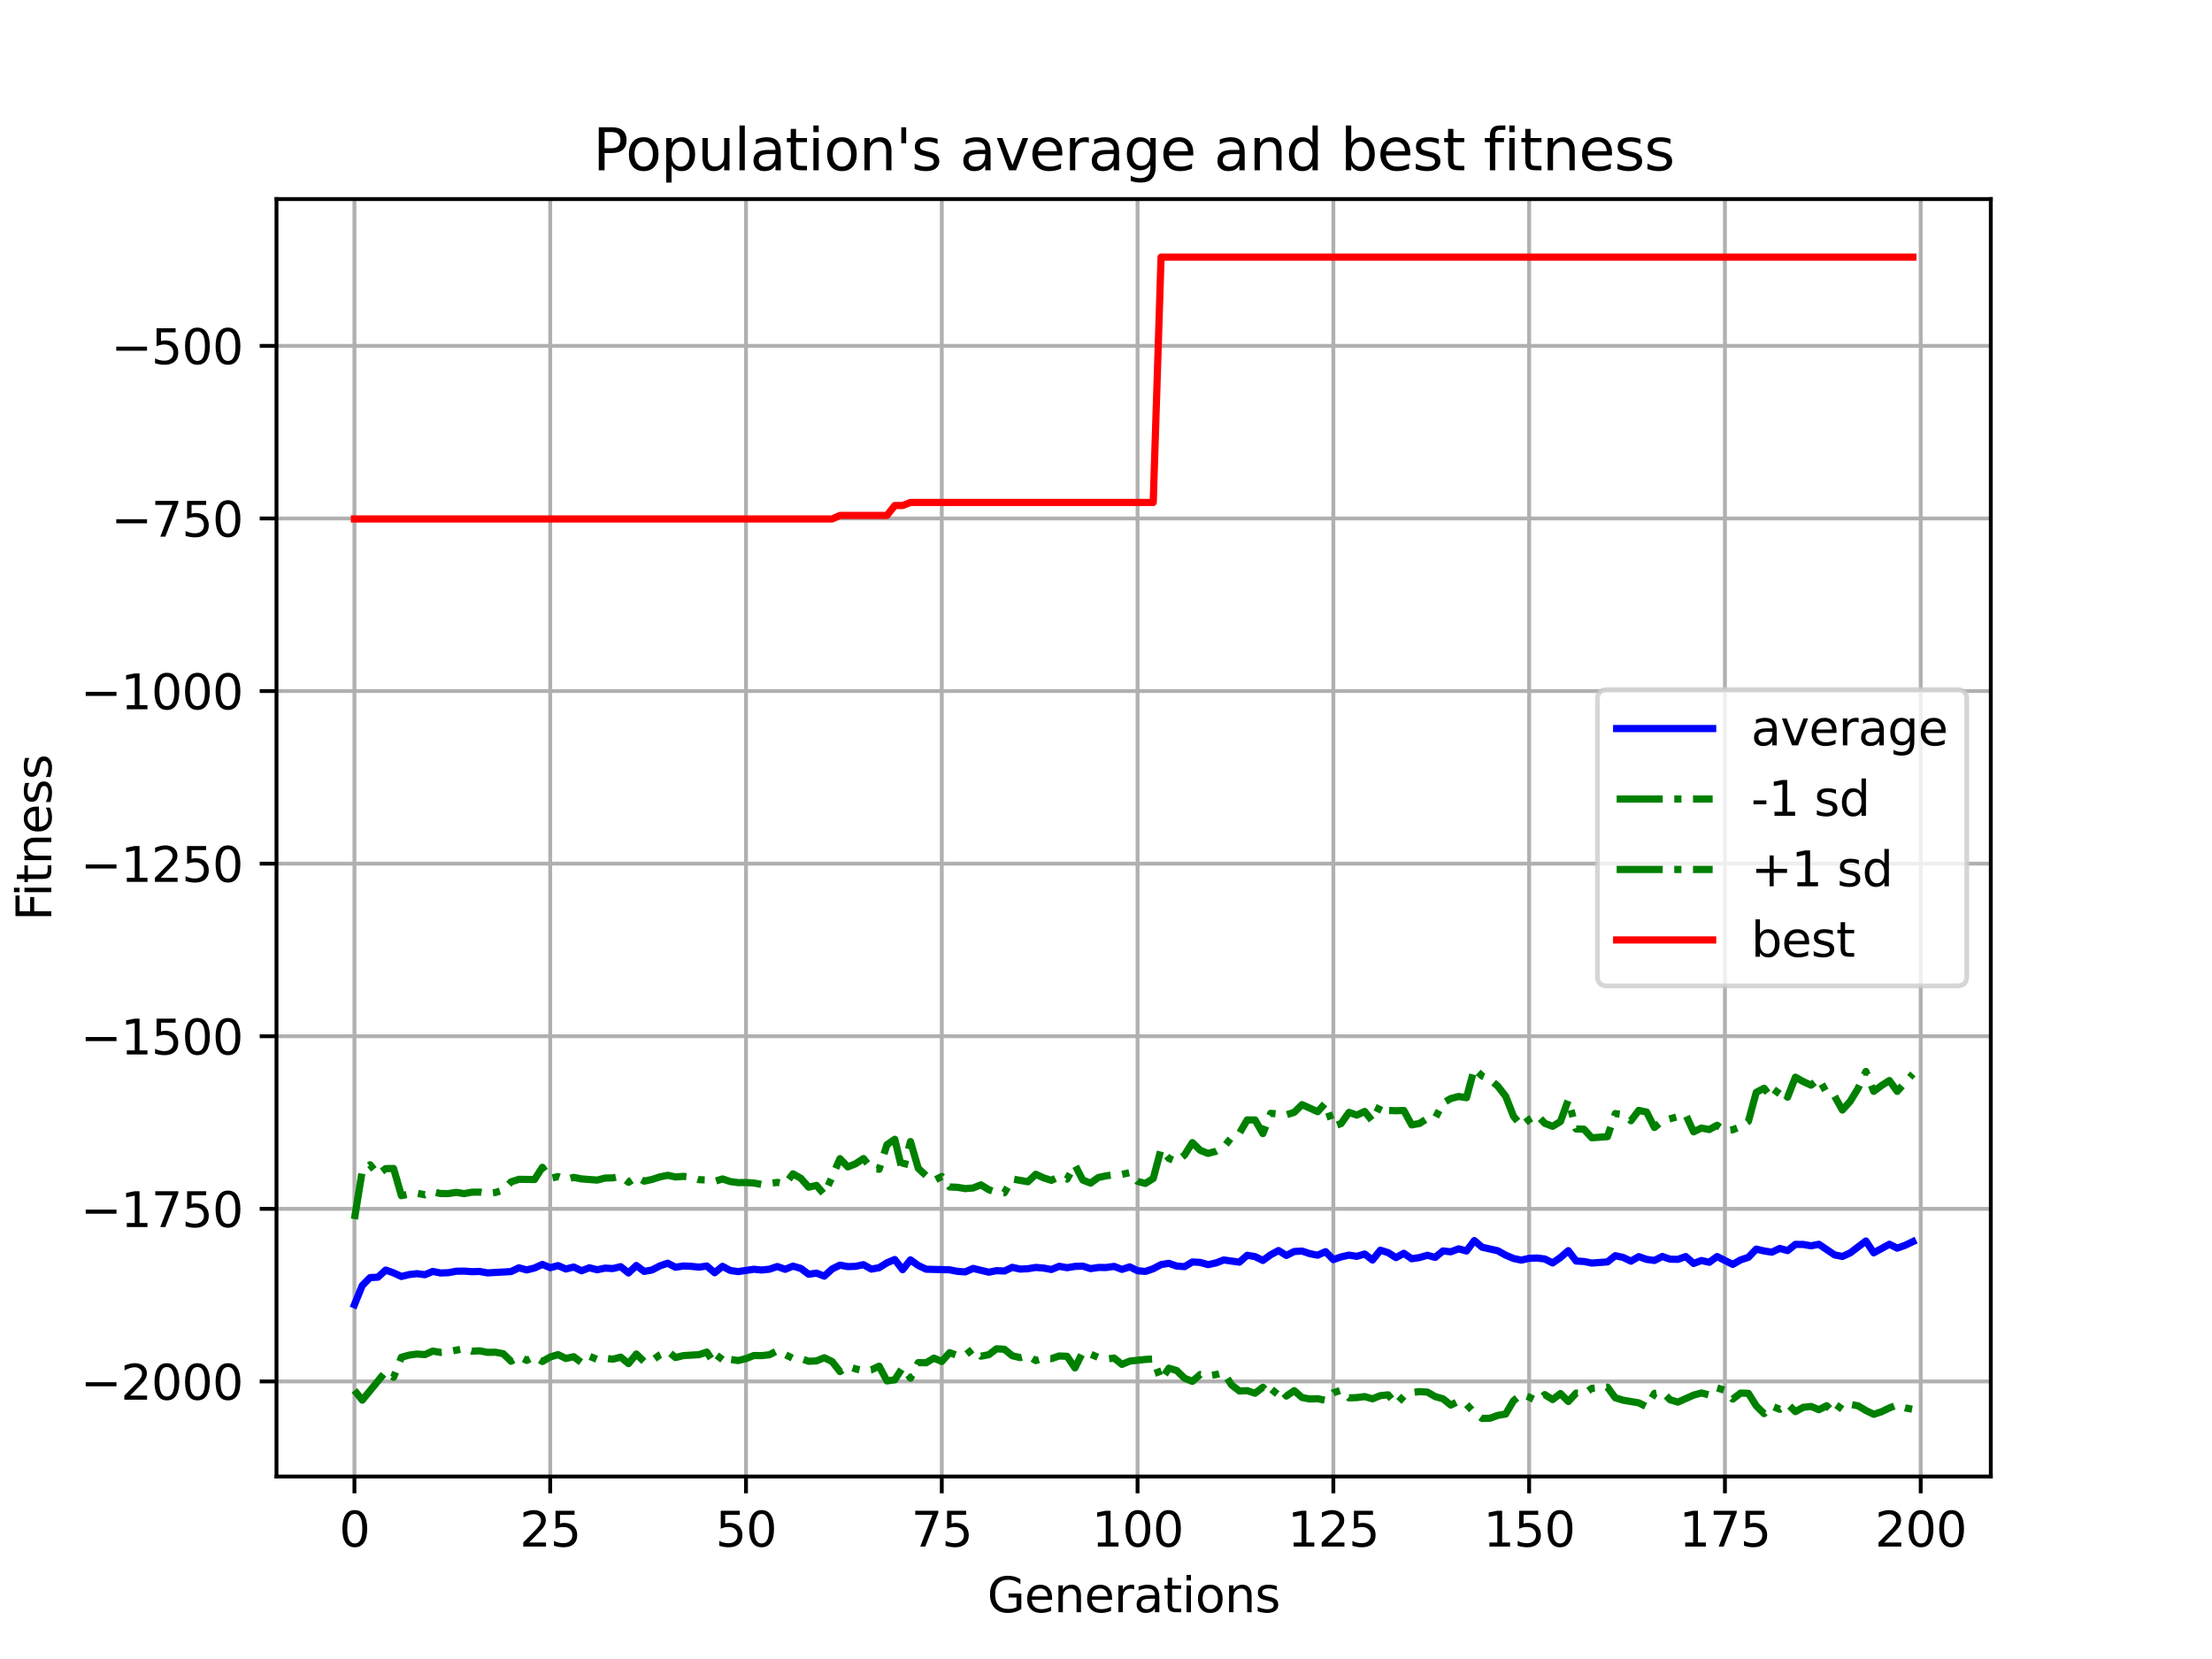 <?xml version="1.0" encoding="utf-8" standalone="no"?>
<!DOCTYPE svg PUBLIC "-//W3C//DTD SVG 1.1//EN"
  "http://www.w3.org/Graphics/SVG/1.1/DTD/svg11.dtd">
<svg xmlns:xlink="http://www.w3.org/1999/xlink" width="460.8pt" height="345.6pt" viewBox="0 0 460.8 345.6" xmlns="http://www.w3.org/2000/svg" version="1.1">
 <defs>
  <style type="text/css">*{stroke-linejoin: round; stroke-linecap: butt}</style>
 </defs>
 <g id="figure_1">
  <g id="patch_1">
   <path d="M 0 345.6 
L 460.8 345.6 
L 460.8 0 
L 0 0 
z
" style="fill: #ffffff"/>
  </g>
  <g id="axes_1">
   <g id="patch_2">
    <path d="M 57.6 307.584 
L 414.72 307.584 
L 414.72 41.472 
L 57.6 41.472 
z
" style="fill: #ffffff"/>
   </g>
   <g id="matplotlib.axis_1">
    <g id="xtick_1">
     <g id="line2d_1">
      <path d="M 73.833 307.584 
L 73.833 41.472 
" clip-path="url(#pa63ef68bf1)" style="fill: none; stroke: #b0b0b0; stroke-width: 0.8; stroke-linecap: square"/>
     </g>
     <g id="line2d_2">
      <defs>
       <path id="ma16473336d" d="M 0 0 
L 0 3.5 
" style="stroke: #000000; stroke-width: 0.8"/>
      </defs>
      <g>
       <use xlink:href="#ma16473336d" x="73.833" y="307.584" style="stroke: #000000; stroke-width: 0.8"/>
      </g>
     </g>
     <g id="text_1">
      <!-- 0 -->
      <g transform="translate(70.651 322.182) scale(0.1 -0.1)">
       <defs>
        <path id="DejaVuSans-30" d="M 2034 4250 
Q 1547 4250 1301 3770 
Q 1056 3291 1056 2328 
Q 1056 1369 1301 889 
Q 1547 409 2034 409 
Q 2525 409 2770 889 
Q 3016 1369 3016 2328 
Q 3016 3291 2770 3770 
Q 2525 4250 2034 4250 
z
M 2034 4750 
Q 2819 4750 3233 4129 
Q 3647 3509 3647 2328 
Q 3647 1150 3233 529 
Q 2819 -91 2034 -91 
Q 1250 -91 836 529 
Q 422 1150 422 2328 
Q 422 3509 836 4129 
Q 1250 4750 2034 4750 
z
" transform="scale(0.016)"/>
       </defs>
       <use xlink:href="#DejaVuSans-30"/>
      </g>
     </g>
    </g>
    <g id="xtick_2">
     <g id="line2d_3">
      <path d="M 114.618 307.584 
L 114.618 41.472 
" clip-path="url(#pa63ef68bf1)" style="fill: none; stroke: #b0b0b0; stroke-width: 0.8; stroke-linecap: square"/>
     </g>
     <g id="line2d_4">
      <g>
       <use xlink:href="#ma16473336d" x="114.618" y="307.584" style="stroke: #000000; stroke-width: 0.8"/>
      </g>
     </g>
     <g id="text_2">
      <!-- 25 -->
      <g transform="translate(108.256 322.182) scale(0.1 -0.1)">
       <defs>
        <path id="DejaVuSans-32" d="M 1228 531 
L 3431 531 
L 3431 0 
L 469 0 
L 469 531 
Q 828 903 1448 1529 
Q 2069 2156 2228 2338 
Q 2531 2678 2651 2914 
Q 2772 3150 2772 3378 
Q 2772 3750 2511 3984 
Q 2250 4219 1831 4219 
Q 1534 4219 1204 4116 
Q 875 4013 500 3803 
L 500 4441 
Q 881 4594 1212 4672 
Q 1544 4750 1819 4750 
Q 2544 4750 2975 4387 
Q 3406 4025 3406 3419 
Q 3406 3131 3298 2873 
Q 3191 2616 2906 2266 
Q 2828 2175 2409 1742 
Q 1991 1309 1228 531 
z
" transform="scale(0.016)"/>
        <path id="DejaVuSans-35" d="M 691 4666 
L 3169 4666 
L 3169 4134 
L 1269 4134 
L 1269 2991 
Q 1406 3038 1543 3061 
Q 1681 3084 1819 3084 
Q 2600 3084 3056 2656 
Q 3513 2228 3513 1497 
Q 3513 744 3044 326 
Q 2575 -91 1722 -91 
Q 1428 -91 1123 -41 
Q 819 9 494 109 
L 494 744 
Q 775 591 1075 516 
Q 1375 441 1709 441 
Q 2250 441 2565 725 
Q 2881 1009 2881 1497 
Q 2881 1984 2565 2268 
Q 2250 2553 1709 2553 
Q 1456 2553 1204 2497 
Q 953 2441 691 2322 
L 691 4666 
z
" transform="scale(0.016)"/>
       </defs>
       <use xlink:href="#DejaVuSans-32"/>
       <use xlink:href="#DejaVuSans-35" x="63.623"/>
      </g>
     </g>
    </g>
    <g id="xtick_3">
     <g id="line2d_5">
      <path d="M 155.404 307.584 
L 155.404 41.472 
" clip-path="url(#pa63ef68bf1)" style="fill: none; stroke: #b0b0b0; stroke-width: 0.8; stroke-linecap: square"/>
     </g>
     <g id="line2d_6">
      <g>
       <use xlink:href="#ma16473336d" x="155.404" y="307.584" style="stroke: #000000; stroke-width: 0.8"/>
      </g>
     </g>
     <g id="text_3">
      <!-- 50 -->
      <g transform="translate(149.042 322.182) scale(0.1 -0.1)">
       <use xlink:href="#DejaVuSans-35"/>
       <use xlink:href="#DejaVuSans-30" x="63.623"/>
      </g>
     </g>
    </g>
    <g id="xtick_4">
     <g id="line2d_7">
      <path d="M 196.19 307.584 
L 196.19 41.472 
" clip-path="url(#pa63ef68bf1)" style="fill: none; stroke: #b0b0b0; stroke-width: 0.8; stroke-linecap: square"/>
     </g>
     <g id="line2d_8">
      <g>
       <use xlink:href="#ma16473336d" x="196.19" y="307.584" style="stroke: #000000; stroke-width: 0.8"/>
      </g>
     </g>
     <g id="text_4">
      <!-- 75 -->
      <g transform="translate(189.827 322.182) scale(0.1 -0.1)">
       <defs>
        <path id="DejaVuSans-37" d="M 525 4666 
L 3525 4666 
L 3525 4397 
L 1831 0 
L 1172 0 
L 2766 4134 
L 525 4134 
L 525 4666 
z
" transform="scale(0.016)"/>
       </defs>
       <use xlink:href="#DejaVuSans-37"/>
       <use xlink:href="#DejaVuSans-35" x="63.623"/>
      </g>
     </g>
    </g>
    <g id="xtick_5">
     <g id="line2d_9">
      <path d="M 236.976 307.584 
L 236.976 41.472 
" clip-path="url(#pa63ef68bf1)" style="fill: none; stroke: #b0b0b0; stroke-width: 0.8; stroke-linecap: square"/>
     </g>
     <g id="line2d_10">
      <g>
       <use xlink:href="#ma16473336d" x="236.976" y="307.584" style="stroke: #000000; stroke-width: 0.8"/>
      </g>
     </g>
     <g id="text_5">
      <!-- 100 -->
      <g transform="translate(227.432 322.182) scale(0.1 -0.1)">
       <defs>
        <path id="DejaVuSans-31" d="M 794 531 
L 1825 531 
L 1825 4091 
L 703 3866 
L 703 4441 
L 1819 4666 
L 2450 4666 
L 2450 531 
L 3481 531 
L 3481 0 
L 794 0 
L 794 531 
z
" transform="scale(0.016)"/>
       </defs>
       <use xlink:href="#DejaVuSans-31"/>
       <use xlink:href="#DejaVuSans-30" x="63.623"/>
       <use xlink:href="#DejaVuSans-30" x="127.246"/>
      </g>
     </g>
    </g>
    <g id="xtick_6">
     <g id="line2d_11">
      <path d="M 277.761 307.584 
L 277.761 41.472 
" clip-path="url(#pa63ef68bf1)" style="fill: none; stroke: #b0b0b0; stroke-width: 0.8; stroke-linecap: square"/>
     </g>
     <g id="line2d_12">
      <g>
       <use xlink:href="#ma16473336d" x="277.761" y="307.584" style="stroke: #000000; stroke-width: 0.8"/>
      </g>
     </g>
     <g id="text_6">
      <!-- 125 -->
      <g transform="translate(268.218 322.182) scale(0.1 -0.1)">
       <use xlink:href="#DejaVuSans-31"/>
       <use xlink:href="#DejaVuSans-32" x="63.623"/>
       <use xlink:href="#DejaVuSans-35" x="127.246"/>
      </g>
     </g>
    </g>
    <g id="xtick_7">
     <g id="line2d_13">
      <path d="M 318.547 307.584 
L 318.547 41.472 
" clip-path="url(#pa63ef68bf1)" style="fill: none; stroke: #b0b0b0; stroke-width: 0.8; stroke-linecap: square"/>
     </g>
     <g id="line2d_14">
      <g>
       <use xlink:href="#ma16473336d" x="318.547" y="307.584" style="stroke: #000000; stroke-width: 0.8"/>
      </g>
     </g>
     <g id="text_7">
      <!-- 150 -->
      <g transform="translate(309.003 322.182) scale(0.1 -0.1)">
       <use xlink:href="#DejaVuSans-31"/>
       <use xlink:href="#DejaVuSans-35" x="63.623"/>
       <use xlink:href="#DejaVuSans-30" x="127.246"/>
      </g>
     </g>
    </g>
    <g id="xtick_8">
     <g id="line2d_15">
      <path d="M 359.333 307.584 
L 359.333 41.472 
" clip-path="url(#pa63ef68bf1)" style="fill: none; stroke: #b0b0b0; stroke-width: 0.8; stroke-linecap: square"/>
     </g>
     <g id="line2d_16">
      <g>
       <use xlink:href="#ma16473336d" x="359.333" y="307.584" style="stroke: #000000; stroke-width: 0.8"/>
      </g>
     </g>
     <g id="text_8">
      <!-- 175 -->
      <g transform="translate(349.789 322.182) scale(0.1 -0.1)">
       <use xlink:href="#DejaVuSans-31"/>
       <use xlink:href="#DejaVuSans-37" x="63.623"/>
       <use xlink:href="#DejaVuSans-35" x="127.246"/>
      </g>
     </g>
    </g>
    <g id="xtick_9">
     <g id="line2d_17">
      <path d="M 400.119 307.584 
L 400.119 41.472 
" clip-path="url(#pa63ef68bf1)" style="fill: none; stroke: #b0b0b0; stroke-width: 0.8; stroke-linecap: square"/>
     </g>
     <g id="line2d_18">
      <g>
       <use xlink:href="#ma16473336d" x="400.119" y="307.584" style="stroke: #000000; stroke-width: 0.8"/>
      </g>
     </g>
     <g id="text_9">
      <!-- 200 -->
      <g transform="translate(390.575 322.182) scale(0.1 -0.1)">
       <use xlink:href="#DejaVuSans-32"/>
       <use xlink:href="#DejaVuSans-30" x="63.623"/>
       <use xlink:href="#DejaVuSans-30" x="127.246"/>
      </g>
     </g>
    </g>
    <g id="text_10">
     <!-- Generations -->
     <g transform="translate(205.662 335.861) scale(0.1 -0.1)">
      <defs>
       <path id="DejaVuSans-47" d="M 3809 666 
L 3809 1919 
L 2778 1919 
L 2778 2438 
L 4434 2438 
L 4434 434 
Q 4069 175 3628 42 
Q 3188 -91 2688 -91 
Q 1594 -91 976 548 
Q 359 1188 359 2328 
Q 359 3472 976 4111 
Q 1594 4750 2688 4750 
Q 3144 4750 3555 4637 
Q 3966 4525 4313 4306 
L 4313 3634 
Q 3963 3931 3569 4081 
Q 3175 4231 2741 4231 
Q 1884 4231 1454 3753 
Q 1025 3275 1025 2328 
Q 1025 1384 1454 906 
Q 1884 428 2741 428 
Q 3075 428 3337 486 
Q 3600 544 3809 666 
z
" transform="scale(0.016)"/>
       <path id="DejaVuSans-65" d="M 3597 1894 
L 3597 1613 
L 953 1613 
Q 991 1019 1311 708 
Q 1631 397 2203 397 
Q 2534 397 2845 478 
Q 3156 559 3463 722 
L 3463 178 
Q 3153 47 2828 -22 
Q 2503 -91 2169 -91 
Q 1331 -91 842 396 
Q 353 884 353 1716 
Q 353 2575 817 3079 
Q 1281 3584 2069 3584 
Q 2775 3584 3186 3129 
Q 3597 2675 3597 1894 
z
M 3022 2063 
Q 3016 2534 2758 2815 
Q 2500 3097 2075 3097 
Q 1594 3097 1305 2825 
Q 1016 2553 972 2059 
L 3022 2063 
z
" transform="scale(0.016)"/>
       <path id="DejaVuSans-6e" d="M 3513 2113 
L 3513 0 
L 2938 0 
L 2938 2094 
Q 2938 2591 2744 2837 
Q 2550 3084 2163 3084 
Q 1697 3084 1428 2787 
Q 1159 2491 1159 1978 
L 1159 0 
L 581 0 
L 581 3500 
L 1159 3500 
L 1159 2956 
Q 1366 3272 1645 3428 
Q 1925 3584 2291 3584 
Q 2894 3584 3203 3211 
Q 3513 2838 3513 2113 
z
" transform="scale(0.016)"/>
       <path id="DejaVuSans-72" d="M 2631 2963 
Q 2534 3019 2420 3045 
Q 2306 3072 2169 3072 
Q 1681 3072 1420 2755 
Q 1159 2438 1159 1844 
L 1159 0 
L 581 0 
L 581 3500 
L 1159 3500 
L 1159 2956 
Q 1341 3275 1631 3429 
Q 1922 3584 2338 3584 
Q 2397 3584 2469 3576 
Q 2541 3569 2628 3553 
L 2631 2963 
z
" transform="scale(0.016)"/>
       <path id="DejaVuSans-61" d="M 2194 1759 
Q 1497 1759 1228 1600 
Q 959 1441 959 1056 
Q 959 750 1161 570 
Q 1363 391 1709 391 
Q 2188 391 2477 730 
Q 2766 1069 2766 1631 
L 2766 1759 
L 2194 1759 
z
M 3341 1997 
L 3341 0 
L 2766 0 
L 2766 531 
Q 2569 213 2275 61 
Q 1981 -91 1556 -91 
Q 1019 -91 701 211 
Q 384 513 384 1019 
Q 384 1609 779 1909 
Q 1175 2209 1959 2209 
L 2766 2209 
L 2766 2266 
Q 2766 2663 2505 2880 
Q 2244 3097 1772 3097 
Q 1472 3097 1187 3025 
Q 903 2953 641 2809 
L 641 3341 
Q 956 3463 1253 3523 
Q 1550 3584 1831 3584 
Q 2591 3584 2966 3190 
Q 3341 2797 3341 1997 
z
" transform="scale(0.016)"/>
       <path id="DejaVuSans-74" d="M 1172 4494 
L 1172 3500 
L 2356 3500 
L 2356 3053 
L 1172 3053 
L 1172 1153 
Q 1172 725 1289 603 
Q 1406 481 1766 481 
L 2356 481 
L 2356 0 
L 1766 0 
Q 1100 0 847 248 
Q 594 497 594 1153 
L 594 3053 
L 172 3053 
L 172 3500 
L 594 3500 
L 594 4494 
L 1172 4494 
z
" transform="scale(0.016)"/>
       <path id="DejaVuSans-69" d="M 603 3500 
L 1178 3500 
L 1178 0 
L 603 0 
L 603 3500 
z
M 603 4863 
L 1178 4863 
L 1178 4134 
L 603 4134 
L 603 4863 
z
" transform="scale(0.016)"/>
       <path id="DejaVuSans-6f" d="M 1959 3097 
Q 1497 3097 1228 2736 
Q 959 2375 959 1747 
Q 959 1119 1226 758 
Q 1494 397 1959 397 
Q 2419 397 2687 759 
Q 2956 1122 2956 1747 
Q 2956 2369 2687 2733 
Q 2419 3097 1959 3097 
z
M 1959 3584 
Q 2709 3584 3137 3096 
Q 3566 2609 3566 1747 
Q 3566 888 3137 398 
Q 2709 -91 1959 -91 
Q 1206 -91 779 398 
Q 353 888 353 1747 
Q 353 2609 779 3096 
Q 1206 3584 1959 3584 
z
" transform="scale(0.016)"/>
       <path id="DejaVuSans-73" d="M 2834 3397 
L 2834 2853 
Q 2591 2978 2328 3040 
Q 2066 3103 1784 3103 
Q 1356 3103 1142 2972 
Q 928 2841 928 2578 
Q 928 2378 1081 2264 
Q 1234 2150 1697 2047 
L 1894 2003 
Q 2506 1872 2764 1633 
Q 3022 1394 3022 966 
Q 3022 478 2636 193 
Q 2250 -91 1575 -91 
Q 1294 -91 989 -36 
Q 684 19 347 128 
L 347 722 
Q 666 556 975 473 
Q 1284 391 1588 391 
Q 1994 391 2212 530 
Q 2431 669 2431 922 
Q 2431 1156 2273 1281 
Q 2116 1406 1581 1522 
L 1381 1569 
Q 847 1681 609 1914 
Q 372 2147 372 2553 
Q 372 3047 722 3315 
Q 1072 3584 1716 3584 
Q 2034 3584 2315 3537 
Q 2597 3491 2834 3397 
z
" transform="scale(0.016)"/>
      </defs>
      <use xlink:href="#DejaVuSans-47"/>
      <use xlink:href="#DejaVuSans-65" x="77.49"/>
      <use xlink:href="#DejaVuSans-6e" x="139.014"/>
      <use xlink:href="#DejaVuSans-65" x="202.393"/>
      <use xlink:href="#DejaVuSans-72" x="263.916"/>
      <use xlink:href="#DejaVuSans-61" x="305.029"/>
      <use xlink:href="#DejaVuSans-74" x="366.309"/>
      <use xlink:href="#DejaVuSans-69" x="405.518"/>
      <use xlink:href="#DejaVuSans-6f" x="433.301"/>
      <use xlink:href="#DejaVuSans-6e" x="494.482"/>
      <use xlink:href="#DejaVuSans-73" x="557.861"/>
     </g>
    </g>
   </g>
   <g id="matplotlib.axis_2">
    <g id="ytick_1">
     <g id="line2d_19">
      <path d="M 57.6 287.777 
L 414.72 287.777 
" clip-path="url(#pa63ef68bf1)" style="fill: none; stroke: #b0b0b0; stroke-width: 0.8; stroke-linecap: square"/>
     </g>
     <g id="line2d_20">
      <defs>
       <path id="m41e55572c4" d="M 0 0 
L -3.5 0 
" style="stroke: #000000; stroke-width: 0.8"/>
      </defs>
      <g>
       <use xlink:href="#m41e55572c4" x="57.6" y="287.777" style="stroke: #000000; stroke-width: 0.8"/>
      </g>
     </g>
     <g id="text_11">
      <!-- −2000 -->
      <g transform="translate(16.77 291.576) scale(0.1 -0.1)">
       <defs>
        <path id="DejaVuSans-2212" d="M 678 2272 
L 4684 2272 
L 4684 1741 
L 678 1741 
L 678 2272 
z
" transform="scale(0.016)"/>
       </defs>
       <use xlink:href="#DejaVuSans-2212"/>
       <use xlink:href="#DejaVuSans-32" x="83.789"/>
       <use xlink:href="#DejaVuSans-30" x="147.412"/>
       <use xlink:href="#DejaVuSans-30" x="211.035"/>
       <use xlink:href="#DejaVuSans-30" x="274.658"/>
      </g>
     </g>
    </g>
    <g id="ytick_2">
     <g id="line2d_21">
      <path d="M 57.6 251.822 
L 414.72 251.822 
" clip-path="url(#pa63ef68bf1)" style="fill: none; stroke: #b0b0b0; stroke-width: 0.8; stroke-linecap: square"/>
     </g>
     <g id="line2d_22">
      <g>
       <use xlink:href="#m41e55572c4" x="57.6" y="251.822" style="stroke: #000000; stroke-width: 0.8"/>
      </g>
     </g>
     <g id="text_12">
      <!-- −1750 -->
      <g transform="translate(16.77 255.621) scale(0.1 -0.1)">
       <use xlink:href="#DejaVuSans-2212"/>
       <use xlink:href="#DejaVuSans-31" x="83.789"/>
       <use xlink:href="#DejaVuSans-37" x="147.412"/>
       <use xlink:href="#DejaVuSans-35" x="211.035"/>
       <use xlink:href="#DejaVuSans-30" x="274.658"/>
      </g>
     </g>
    </g>
    <g id="ytick_3">
     <g id="line2d_23">
      <path d="M 57.6 215.866 
L 414.72 215.866 
" clip-path="url(#pa63ef68bf1)" style="fill: none; stroke: #b0b0b0; stroke-width: 0.8; stroke-linecap: square"/>
     </g>
     <g id="line2d_24">
      <g>
       <use xlink:href="#m41e55572c4" x="57.6" y="215.866" style="stroke: #000000; stroke-width: 0.8"/>
      </g>
     </g>
     <g id="text_13">
      <!-- −1500 -->
      <g transform="translate(16.77 219.666) scale(0.1 -0.1)">
       <use xlink:href="#DejaVuSans-2212"/>
       <use xlink:href="#DejaVuSans-31" x="83.789"/>
       <use xlink:href="#DejaVuSans-35" x="147.412"/>
       <use xlink:href="#DejaVuSans-30" x="211.035"/>
       <use xlink:href="#DejaVuSans-30" x="274.658"/>
      </g>
     </g>
    </g>
    <g id="ytick_4">
     <g id="line2d_25">
      <path d="M 57.6 179.911 
L 414.72 179.911 
" clip-path="url(#pa63ef68bf1)" style="fill: none; stroke: #b0b0b0; stroke-width: 0.8; stroke-linecap: square"/>
     </g>
     <g id="line2d_26">
      <g>
       <use xlink:href="#m41e55572c4" x="57.6" y="179.911" style="stroke: #000000; stroke-width: 0.8"/>
      </g>
     </g>
     <g id="text_14">
      <!-- −1250 -->
      <g transform="translate(16.77 183.71) scale(0.1 -0.1)">
       <use xlink:href="#DejaVuSans-2212"/>
       <use xlink:href="#DejaVuSans-31" x="83.789"/>
       <use xlink:href="#DejaVuSans-32" x="147.412"/>
       <use xlink:href="#DejaVuSans-35" x="211.035"/>
       <use xlink:href="#DejaVuSans-30" x="274.658"/>
      </g>
     </g>
    </g>
    <g id="ytick_5">
     <g id="line2d_27">
      <path d="M 57.6 143.956 
L 414.72 143.956 
" clip-path="url(#pa63ef68bf1)" style="fill: none; stroke: #b0b0b0; stroke-width: 0.8; stroke-linecap: square"/>
     </g>
     <g id="line2d_28">
      <g>
       <use xlink:href="#m41e55572c4" x="57.6" y="143.956" style="stroke: #000000; stroke-width: 0.8"/>
      </g>
     </g>
     <g id="text_15">
      <!-- −1000 -->
      <g transform="translate(16.77 147.755) scale(0.1 -0.1)">
       <use xlink:href="#DejaVuSans-2212"/>
       <use xlink:href="#DejaVuSans-31" x="83.789"/>
       <use xlink:href="#DejaVuSans-30" x="147.412"/>
       <use xlink:href="#DejaVuSans-30" x="211.035"/>
       <use xlink:href="#DejaVuSans-30" x="274.658"/>
      </g>
     </g>
    </g>
    <g id="ytick_6">
     <g id="line2d_29">
      <path d="M 57.6 108.001 
L 414.72 108.001 
" clip-path="url(#pa63ef68bf1)" style="fill: none; stroke: #b0b0b0; stroke-width: 0.8; stroke-linecap: square"/>
     </g>
     <g id="line2d_30">
      <g>
       <use xlink:href="#m41e55572c4" x="57.6" y="108.001" style="stroke: #000000; stroke-width: 0.8"/>
      </g>
     </g>
     <g id="text_16">
      <!-- −750 -->
      <g transform="translate(23.133 111.8) scale(0.1 -0.1)">
       <use xlink:href="#DejaVuSans-2212"/>
       <use xlink:href="#DejaVuSans-37" x="83.789"/>
       <use xlink:href="#DejaVuSans-35" x="147.412"/>
       <use xlink:href="#DejaVuSans-30" x="211.035"/>
      </g>
     </g>
    </g>
    <g id="ytick_7">
     <g id="line2d_31">
      <path d="M 57.6 72.046 
L 414.72 72.046 
" clip-path="url(#pa63ef68bf1)" style="fill: none; stroke: #b0b0b0; stroke-width: 0.8; stroke-linecap: square"/>
     </g>
     <g id="line2d_32">
      <g>
       <use xlink:href="#m41e55572c4" x="57.6" y="72.046" style="stroke: #000000; stroke-width: 0.8"/>
      </g>
     </g>
     <g id="text_17">
      <!-- −500 -->
      <g transform="translate(23.133 75.845) scale(0.1 -0.1)">
       <use xlink:href="#DejaVuSans-2212"/>
       <use xlink:href="#DejaVuSans-35" x="83.789"/>
       <use xlink:href="#DejaVuSans-30" x="147.412"/>
       <use xlink:href="#DejaVuSans-30" x="211.035"/>
      </g>
     </g>
    </g>
    <g id="text_18">
     <!-- Fitness -->
     <g transform="translate(10.691 191.845) rotate(-90) scale(0.1 -0.1)">
      <defs>
       <path id="DejaVuSans-46" d="M 628 4666 
L 3309 4666 
L 3309 4134 
L 1259 4134 
L 1259 2759 
L 3109 2759 
L 3109 2228 
L 1259 2228 
L 1259 0 
L 628 0 
L 628 4666 
z
" transform="scale(0.016)"/>
      </defs>
      <use xlink:href="#DejaVuSans-46"/>
      <use xlink:href="#DejaVuSans-69" x="50.27"/>
      <use xlink:href="#DejaVuSans-74" x="78.053"/>
      <use xlink:href="#DejaVuSans-6e" x="117.262"/>
      <use xlink:href="#DejaVuSans-65" x="180.641"/>
      <use xlink:href="#DejaVuSans-73" x="242.164"/>
      <use xlink:href="#DejaVuSans-73" x="294.264"/>
     </g>
    </g>
   </g>
   <g id="line2d_33">
    <path d="M 73.833 271.796 
L 75.464 267.793 
L 77.096 266.145 
L 78.727 266.062 
L 80.358 264.578 
L 81.99 265.164 
L 83.621 265.911 
L 85.253 265.508 
L 86.884 265.327 
L 88.516 265.541 
L 90.147 264.863 
L 91.778 265.186 
L 93.41 265.119 
L 95.041 264.821 
L 96.673 264.793 
L 98.304 264.914 
L 99.936 264.868 
L 101.567 265.166 
L 106.461 264.89 
L 108.093 264.109 
L 109.724 264.547 
L 111.356 264.147 
L 112.987 263.4 
L 114.618 264.079 
L 116.25 263.649 
L 117.881 264.354 
L 119.513 263.945 
L 121.144 264.726 
L 122.776 264.104 
L 124.407 264.516 
L 126.038 264.173 
L 127.67 264.261 
L 129.301 263.875 
L 130.933 265.179 
L 132.564 263.627 
L 134.196 264.86 
L 135.827 264.559 
L 137.458 263.711 
L 139.09 263.148 
L 140.721 263.993 
L 142.353 263.729 
L 143.984 263.792 
L 145.616 263.972 
L 147.247 263.735 
L 148.879 265.136 
L 150.51 263.805 
L 152.141 264.666 
L 153.773 264.896 
L 157.036 264.41 
L 158.667 264.567 
L 160.299 264.391 
L 161.93 263.841 
L 163.561 264.419 
L 165.193 263.76 
L 166.824 264.23 
L 168.456 265.445 
L 170.087 265.221 
L 171.719 265.843 
L 173.35 264.346 
L 174.981 263.547 
L 176.613 263.856 
L 178.244 263.802 
L 179.876 263.455 
L 181.507 264.375 
L 183.139 264.086 
L 184.77 263.064 
L 186.401 262.385 
L 188.033 264.504 
L 189.664 262.453 
L 191.296 263.624 
L 192.927 264.402 
L 197.821 264.526 
L 199.453 264.849 
L 201.084 264.959 
L 202.716 264.237 
L 205.979 265.022 
L 207.61 264.699 
L 209.241 264.779 
L 210.873 264.01 
L 212.504 264.374 
L 214.136 264.296 
L 215.767 264.028 
L 217.399 264.161 
L 219.03 264.459 
L 220.661 263.79 
L 222.293 264.087 
L 223.924 263.816 
L 225.556 263.756 
L 227.187 264.279 
L 228.819 264.035 
L 230.45 264.041 
L 232.081 263.813 
L 233.713 264.435 
L 235.344 263.915 
L 236.976 264.716 
L 238.607 264.861 
L 240.239 264.303 
L 241.87 263.438 
L 243.501 263.172 
L 245.133 263.745 
L 246.764 263.86 
L 248.396 262.895 
L 250.027 262.982 
L 251.659 263.447 
L 253.29 263.101 
L 254.921 262.474 
L 258.184 262.929 
L 259.816 261.498 
L 261.447 261.771 
L 263.079 262.572 
L 264.71 261.392 
L 266.341 260.513 
L 267.973 261.531 
L 269.604 260.713 
L 271.236 260.62 
L 272.867 261.163 
L 274.499 261.482 
L 276.13 260.743 
L 277.761 262.397 
L 279.393 261.827 
L 281.024 261.465 
L 282.656 261.721 
L 284.287 261.233 
L 285.919 262.49 
L 287.55 260.44 
L 289.181 260.948 
L 290.813 261.987 
L 292.444 261.09 
L 294.076 262.218 
L 295.707 261.97 
L 297.339 261.499 
L 298.97 261.933 
L 300.601 260.595 
L 302.233 260.773 
L 303.864 260.155 
L 305.496 260.608 
L 307.127 258.44 
L 308.759 259.819 
L 312.021 260.558 
L 313.653 261.47 
L 315.284 262.162 
L 316.916 262.509 
L 318.547 262.132 
L 320.179 262.067 
L 321.81 262.268 
L 323.441 263.094 
L 325.073 261.965 
L 326.704 260.541 
L 328.336 262.696 
L 329.967 262.791 
L 331.599 263.119 
L 334.862 262.877 
L 336.493 261.586 
L 338.124 261.944 
L 339.756 262.724 
L 341.387 261.776 
L 343.019 262.356 
L 344.65 262.573 
L 346.282 261.748 
L 347.913 262.31 
L 349.544 262.348 
L 351.176 261.764 
L 352.807 263.202 
L 354.439 262.588 
L 356.07 262.956 
L 357.702 261.764 
L 360.964 263.398 
L 362.596 262.463 
L 364.227 261.921 
L 365.859 260.214 
L 367.49 260.595 
L 369.122 260.85 
L 370.753 260.066 
L 372.384 260.521 
L 374.016 259.23 
L 375.647 259.244 
L 377.279 259.524 
L 378.91 259.209 
L 382.173 261.413 
L 383.804 261.745 
L 385.436 261 
L 388.699 258.521 
L 390.33 260.986 
L 393.593 259.199 
L 395.224 260.013 
L 396.856 259.429 
L 398.487 258.653 
L 398.487 258.653 
" clip-path="url(#pa63ef68bf1)" style="fill: none; stroke: #0000ff; stroke-width: 1.5; stroke-linecap: square"/>
   </g>
   <g id="line2d_34">
    <path d="M 73.833 289.634 
L 75.464 291.675 
L 80.358 285.716 
L 81.99 286.914 
L 83.621 282.742 
L 85.253 282.285 
L 86.884 282.071 
L 88.516 282.189 
L 90.147 281.455 
L 91.778 281.734 
L 93.41 281.594 
L 96.673 280.933 
L 98.304 281.477 
L 99.936 281.401 
L 101.567 281.723 
L 103.198 281.697 
L 104.83 282.005 
L 106.461 283.577 
L 108.093 282.543 
L 109.724 283.397 
L 111.356 282.582 
L 112.987 283.623 
L 114.618 282.685 
L 116.25 282.189 
L 117.881 282.993 
L 119.513 282.623 
L 121.144 283.862 
L 122.776 282.52 
L 124.407 283.198 
L 126.038 282.934 
L 127.67 283.148 
L 129.301 282.714 
L 130.933 284.062 
L 132.564 282.068 
L 134.196 283.663 
L 135.827 283.417 
L 137.458 282.25 
L 139.09 281.461 
L 140.721 282.801 
L 142.353 282.397 
L 145.616 282.199 
L 147.247 281.665 
L 148.879 284.17 
L 150.51 282.02 
L 152.141 283.19 
L 153.773 283.43 
L 155.404 283.021 
L 157.036 282.378 
L 158.667 282.398 
L 160.299 282.219 
L 161.93 281.37 
L 165.193 282.988 
L 166.824 283.006 
L 168.456 283.58 
L 170.087 283.5 
L 171.719 282.843 
L 173.35 283.635 
L 174.981 285.725 
L 176.613 284.625 
L 178.244 285.171 
L 179.876 285.564 
L 181.507 285.369 
L 183.139 284.595 
L 184.77 287.662 
L 186.401 287.437 
L 188.033 284.884 
L 189.664 287.096 
L 191.296 283.858 
L 192.927 283.889 
L 194.559 282.919 
L 196.19 283.62 
L 197.821 281.788 
L 199.453 282.364 
L 201.084 282.311 
L 202.716 280.995 
L 204.347 282.52 
L 205.979 282.21 
L 207.61 280.975 
L 209.241 281.084 
L 210.873 282.42 
L 212.504 282.818 
L 214.136 282.412 
L 215.767 283.433 
L 217.399 282.949 
L 219.03 283.032 
L 220.661 282.469 
L 222.293 282.544 
L 223.924 284.962 
L 225.556 281.689 
L 227.187 282.093 
L 228.819 282.781 
L 230.45 283.138 
L 232.081 282.904 
L 233.713 284.229 
L 235.344 283.546 
L 238.607 283.194 
L 240.239 283.108 
L 241.87 287.493 
L 243.501 285.021 
L 245.133 285.511 
L 246.764 287.107 
L 248.396 287.762 
L 250.027 286.333 
L 251.659 286.614 
L 253.29 286.359 
L 254.921 285.959 
L 256.553 288.504 
L 258.184 289.763 
L 259.816 289.703 
L 261.447 290.236 
L 263.079 288.996 
L 264.71 290.859 
L 266.341 288.916 
L 267.973 290.824 
L 269.604 289.702 
L 271.236 291.126 
L 272.867 291.438 
L 274.499 291.377 
L 276.13 291.72 
L 277.761 290.129 
L 279.393 289.613 
L 281.024 291.197 
L 282.656 291.145 
L 284.287 290.933 
L 285.919 291.398 
L 287.55 290.737 
L 289.181 290.57 
L 290.813 292.587 
L 292.444 290.853 
L 294.076 290.104 
L 295.707 289.9 
L 297.339 289.995 
L 298.97 290.931 
L 300.601 291.394 
L 302.233 292.702 
L 303.864 291.893 
L 305.496 292.546 
L 307.127 294.283 
L 308.759 295.488 
L 310.39 295.446 
L 312.021 294.849 
L 313.653 294.577 
L 315.284 291.812 
L 316.916 290.474 
L 318.547 291.037 
L 320.179 291.863 
L 321.81 290.524 
L 323.441 291.554 
L 325.073 290.297 
L 326.704 291.959 
L 328.336 290.208 
L 329.967 290.347 
L 331.599 289.216 
L 334.862 288.971 
L 336.493 291.188 
L 338.124 291.687 
L 341.387 292.24 
L 343.019 293.055 
L 344.65 290.268 
L 346.282 289.973 
L 347.913 291.595 
L 349.544 292.085 
L 352.807 290.625 
L 354.439 290.179 
L 356.07 290.6 
L 357.702 289.119 
L 359.333 289.646 
L 360.964 291.454 
L 362.596 290.208 
L 364.227 290.257 
L 365.859 292.869 
L 367.49 294.482 
L 369.122 292.92 
L 370.753 293.582 
L 372.384 292.477 
L 374.016 294.065 
L 375.647 293.173 
L 377.279 292.988 
L 378.91 293.665 
L 380.542 292.836 
L 382.173 294.483 
L 383.804 292.246 
L 387.067 292.856 
L 388.699 293.834 
L 390.33 294.626 
L 391.962 294.092 
L 393.593 293.302 
L 395.224 292.673 
L 396.856 293.285 
L 398.487 293.592 
L 398.487 293.592 
" clip-path="url(#pa63ef68bf1)" style="fill: none; stroke-dasharray: 9.6,2.4,1.5,2.4; stroke-dashoffset: 0; stroke: #008000; stroke-width: 1.5"/>
   </g>
   <g id="line2d_35">
    <path d="M 73.833 253.959 
L 75.464 243.911 
L 77.096 242.64 
L 78.727 244.656 
L 80.358 243.44 
L 81.99 243.414 
L 83.621 249.08 
L 85.253 248.731 
L 86.884 248.582 
L 88.516 248.893 
L 90.147 248.272 
L 91.778 248.639 
L 93.41 248.645 
L 95.041 248.387 
L 96.673 248.653 
L 98.304 248.352 
L 99.936 248.335 
L 101.567 248.61 
L 103.198 248.42 
L 104.83 247.92 
L 106.461 246.203 
L 108.093 245.676 
L 111.356 245.712 
L 112.987 243.176 
L 114.618 245.473 
L 116.25 245.109 
L 117.881 245.715 
L 119.513 245.266 
L 121.144 245.591 
L 124.407 245.834 
L 126.038 245.411 
L 127.67 245.374 
L 129.301 245.036 
L 130.933 246.296 
L 132.564 245.186 
L 134.196 246.058 
L 135.827 245.702 
L 137.458 245.172 
L 139.09 244.835 
L 140.721 245.184 
L 142.353 245.06 
L 143.984 245.231 
L 145.616 245.745 
L 147.247 245.806 
L 148.879 246.102 
L 150.51 245.591 
L 152.141 246.143 
L 153.773 246.362 
L 155.404 246.341 
L 157.036 246.441 
L 158.667 246.736 
L 161.93 246.312 
L 163.561 246.649 
L 165.193 244.532 
L 166.824 245.454 
L 168.456 247.309 
L 170.087 246.942 
L 171.719 248.844 
L 174.981 241.369 
L 176.613 243.087 
L 178.244 242.432 
L 179.876 241.346 
L 181.507 243.381 
L 183.139 243.578 
L 184.77 238.467 
L 186.401 237.334 
L 188.033 244.125 
L 189.664 237.81 
L 191.296 243.389 
L 192.927 244.914 
L 194.559 245.923 
L 196.19 245.08 
L 197.821 247.264 
L 199.453 247.335 
L 201.084 247.608 
L 202.716 247.479 
L 204.347 246.826 
L 205.979 247.835 
L 207.61 248.422 
L 209.241 248.474 
L 210.873 245.599 
L 214.136 246.181 
L 215.767 244.622 
L 217.399 245.373 
L 219.03 245.886 
L 220.661 245.11 
L 222.293 245.63 
L 223.924 242.669 
L 225.556 245.824 
L 227.187 246.466 
L 228.819 245.289 
L 230.45 244.945 
L 232.081 244.721 
L 233.713 244.64 
L 235.344 244.284 
L 236.976 246.103 
L 238.607 246.528 
L 240.239 245.497 
L 241.87 239.384 
L 243.501 241.323 
L 245.133 241.979 
L 246.764 240.613 
L 248.396 238.028 
L 250.027 239.631 
L 251.659 240.28 
L 253.29 239.843 
L 254.921 238.989 
L 256.553 236.938 
L 258.184 236.094 
L 259.816 233.294 
L 261.447 233.306 
L 263.079 236.149 
L 264.71 231.926 
L 267.973 232.238 
L 269.604 231.724 
L 271.236 230.114 
L 274.499 231.587 
L 276.13 229.766 
L 277.761 234.666 
L 279.393 234.041 
L 281.024 231.732 
L 282.656 232.296 
L 284.287 231.532 
L 285.919 233.583 
L 287.55 230.144 
L 289.181 231.326 
L 290.813 231.386 
L 292.444 231.327 
L 294.076 234.333 
L 295.707 234.04 
L 297.339 233.003 
L 298.97 232.935 
L 300.601 229.796 
L 302.233 228.844 
L 303.864 228.418 
L 305.496 228.67 
L 307.127 222.597 
L 308.759 224.15 
L 310.39 224.868 
L 312.021 226.266 
L 313.653 228.364 
L 315.284 232.513 
L 316.916 234.544 
L 318.547 233.226 
L 320.179 232.271 
L 321.81 234.011 
L 323.441 234.634 
L 325.073 233.633 
L 326.704 229.122 
L 328.336 235.183 
L 329.967 235.234 
L 331.599 237.022 
L 334.862 236.784 
L 336.493 231.984 
L 338.124 232.2 
L 339.756 233.464 
L 341.387 231.313 
L 343.019 231.658 
L 344.65 234.877 
L 346.282 233.522 
L 349.544 232.61 
L 351.176 232.229 
L 352.807 235.779 
L 354.439 234.998 
L 356.07 235.312 
L 357.702 234.409 
L 359.333 235.543 
L 360.964 235.343 
L 362.596 234.718 
L 364.227 233.586 
L 365.859 227.558 
L 367.49 226.708 
L 369.122 228.781 
L 370.753 226.55 
L 372.384 228.564 
L 374.016 224.395 
L 375.647 225.314 
L 377.279 226.059 
L 378.91 224.753 
L 380.542 227.681 
L 382.173 228.343 
L 383.804 231.244 
L 385.436 229.412 
L 387.067 226.743 
L 388.699 223.208 
L 390.33 227.346 
L 391.962 226.135 
L 393.593 225.096 
L 395.224 227.353 
L 398.487 223.713 
L 398.487 223.713 
" clip-path="url(#pa63ef68bf1)" style="fill: none; stroke-dasharray: 9.6,2.4,1.5,2.4; stroke-dashoffset: 0; stroke: #008000; stroke-width: 1.5"/>
   </g>
   <g id="line2d_36">
    <path d="M 73.833 108.108 
L 173.35 108.108 
L 174.981 107.37 
L 184.77 107.37 
L 186.401 105.309 
L 188.033 105.309 
L 189.664 104.673 
L 240.239 104.673 
L 241.87 53.568 
L 398.487 53.568 
L 398.487 53.568 
" clip-path="url(#pa63ef68bf1)" style="fill: none; stroke: #ff0000; stroke-width: 1.5; stroke-linecap: square"/>
   </g>
   <g id="patch_3">
    <path d="M 57.6 307.584 
L 57.6 41.472 
" style="fill: none; stroke: #000000; stroke-width: 0.8; stroke-linejoin: miter; stroke-linecap: square"/>
   </g>
   <g id="patch_4">
    <path d="M 414.72 307.584 
L 414.72 41.472 
" style="fill: none; stroke: #000000; stroke-width: 0.8; stroke-linejoin: miter; stroke-linecap: square"/>
   </g>
   <g id="patch_5">
    <path d="M 57.6 307.584 
L 414.72 307.584 
" style="fill: none; stroke: #000000; stroke-width: 0.8; stroke-linejoin: miter; stroke-linecap: square"/>
   </g>
   <g id="patch_6">
    <path d="M 57.6 41.472 
L 414.72 41.472 
" style="fill: none; stroke: #000000; stroke-width: 0.8; stroke-linejoin: miter; stroke-linecap: square"/>
   </g>
   <g id="text_19">
    <!-- Population's average and best fitness -->
    <g transform="translate(123.53 35.472) scale(0.12 -0.12)">
     <defs>
      <path id="DejaVuSans-50" d="M 1259 4147 
L 1259 2394 
L 2053 2394 
Q 2494 2394 2734 2622 
Q 2975 2850 2975 3272 
Q 2975 3691 2734 3919 
Q 2494 4147 2053 4147 
L 1259 4147 
z
M 628 4666 
L 2053 4666 
Q 2838 4666 3239 4311 
Q 3641 3956 3641 3272 
Q 3641 2581 3239 2228 
Q 2838 1875 2053 1875 
L 1259 1875 
L 1259 0 
L 628 0 
L 628 4666 
z
" transform="scale(0.016)"/>
      <path id="DejaVuSans-70" d="M 1159 525 
L 1159 -1331 
L 581 -1331 
L 581 3500 
L 1159 3500 
L 1159 2969 
Q 1341 3281 1617 3432 
Q 1894 3584 2278 3584 
Q 2916 3584 3314 3078 
Q 3713 2572 3713 1747 
Q 3713 922 3314 415 
Q 2916 -91 2278 -91 
Q 1894 -91 1617 61 
Q 1341 213 1159 525 
z
M 3116 1747 
Q 3116 2381 2855 2742 
Q 2594 3103 2138 3103 
Q 1681 3103 1420 2742 
Q 1159 2381 1159 1747 
Q 1159 1113 1420 752 
Q 1681 391 2138 391 
Q 2594 391 2855 752 
Q 3116 1113 3116 1747 
z
" transform="scale(0.016)"/>
      <path id="DejaVuSans-75" d="M 544 1381 
L 544 3500 
L 1119 3500 
L 1119 1403 
Q 1119 906 1312 657 
Q 1506 409 1894 409 
Q 2359 409 2629 706 
Q 2900 1003 2900 1516 
L 2900 3500 
L 3475 3500 
L 3475 0 
L 2900 0 
L 2900 538 
Q 2691 219 2414 64 
Q 2138 -91 1772 -91 
Q 1169 -91 856 284 
Q 544 659 544 1381 
z
M 1991 3584 
L 1991 3584 
z
" transform="scale(0.016)"/>
      <path id="DejaVuSans-6c" d="M 603 4863 
L 1178 4863 
L 1178 0 
L 603 0 
L 603 4863 
z
" transform="scale(0.016)"/>
      <path id="DejaVuSans-27" d="M 1147 4666 
L 1147 2931 
L 616 2931 
L 616 4666 
L 1147 4666 
z
" transform="scale(0.016)"/>
      <path id="DejaVuSans-20" transform="scale(0.016)"/>
      <path id="DejaVuSans-76" d="M 191 3500 
L 800 3500 
L 1894 563 
L 2988 3500 
L 3597 3500 
L 2284 0 
L 1503 0 
L 191 3500 
z
" transform="scale(0.016)"/>
      <path id="DejaVuSans-67" d="M 2906 1791 
Q 2906 2416 2648 2759 
Q 2391 3103 1925 3103 
Q 1463 3103 1205 2759 
Q 947 2416 947 1791 
Q 947 1169 1205 825 
Q 1463 481 1925 481 
Q 2391 481 2648 825 
Q 2906 1169 2906 1791 
z
M 3481 434 
Q 3481 -459 3084 -895 
Q 2688 -1331 1869 -1331 
Q 1566 -1331 1297 -1286 
Q 1028 -1241 775 -1147 
L 775 -588 
Q 1028 -725 1275 -790 
Q 1522 -856 1778 -856 
Q 2344 -856 2625 -561 
Q 2906 -266 2906 331 
L 2906 616 
Q 2728 306 2450 153 
Q 2172 0 1784 0 
Q 1141 0 747 490 
Q 353 981 353 1791 
Q 353 2603 747 3093 
Q 1141 3584 1784 3584 
Q 2172 3584 2450 3431 
Q 2728 3278 2906 2969 
L 2906 3500 
L 3481 3500 
L 3481 434 
z
" transform="scale(0.016)"/>
      <path id="DejaVuSans-64" d="M 2906 2969 
L 2906 4863 
L 3481 4863 
L 3481 0 
L 2906 0 
L 2906 525 
Q 2725 213 2448 61 
Q 2172 -91 1784 -91 
Q 1150 -91 751 415 
Q 353 922 353 1747 
Q 353 2572 751 3078 
Q 1150 3584 1784 3584 
Q 2172 3584 2448 3432 
Q 2725 3281 2906 2969 
z
M 947 1747 
Q 947 1113 1208 752 
Q 1469 391 1925 391 
Q 2381 391 2643 752 
Q 2906 1113 2906 1747 
Q 2906 2381 2643 2742 
Q 2381 3103 1925 3103 
Q 1469 3103 1208 2742 
Q 947 2381 947 1747 
z
" transform="scale(0.016)"/>
      <path id="DejaVuSans-62" d="M 3116 1747 
Q 3116 2381 2855 2742 
Q 2594 3103 2138 3103 
Q 1681 3103 1420 2742 
Q 1159 2381 1159 1747 
Q 1159 1113 1420 752 
Q 1681 391 2138 391 
Q 2594 391 2855 752 
Q 3116 1113 3116 1747 
z
M 1159 2969 
Q 1341 3281 1617 3432 
Q 1894 3584 2278 3584 
Q 2916 3584 3314 3078 
Q 3713 2572 3713 1747 
Q 3713 922 3314 415 
Q 2916 -91 2278 -91 
Q 1894 -91 1617 61 
Q 1341 213 1159 525 
L 1159 0 
L 581 0 
L 581 4863 
L 1159 4863 
L 1159 2969 
z
" transform="scale(0.016)"/>
      <path id="DejaVuSans-66" d="M 2375 4863 
L 2375 4384 
L 1825 4384 
Q 1516 4384 1395 4259 
Q 1275 4134 1275 3809 
L 1275 3500 
L 2222 3500 
L 2222 3053 
L 1275 3053 
L 1275 0 
L 697 0 
L 697 3053 
L 147 3053 
L 147 3500 
L 697 3500 
L 697 3744 
Q 697 4328 969 4595 
Q 1241 4863 1831 4863 
L 2375 4863 
z
" transform="scale(0.016)"/>
     </defs>
     <use xlink:href="#DejaVuSans-50"/>
     <use xlink:href="#DejaVuSans-6f" x="56.678"/>
     <use xlink:href="#DejaVuSans-70" x="117.859"/>
     <use xlink:href="#DejaVuSans-75" x="181.336"/>
     <use xlink:href="#DejaVuSans-6c" x="244.715"/>
     <use xlink:href="#DejaVuSans-61" x="272.498"/>
     <use xlink:href="#DejaVuSans-74" x="333.777"/>
     <use xlink:href="#DejaVuSans-69" x="372.986"/>
     <use xlink:href="#DejaVuSans-6f" x="400.77"/>
     <use xlink:href="#DejaVuSans-6e" x="461.951"/>
     <use xlink:href="#DejaVuSans-27" x="525.33"/>
     <use xlink:href="#DejaVuSans-73" x="552.82"/>
     <use xlink:href="#DejaVuSans-20" x="604.92"/>
     <use xlink:href="#DejaVuSans-61" x="636.707"/>
     <use xlink:href="#DejaVuSans-76" x="697.986"/>
     <use xlink:href="#DejaVuSans-65" x="757.166"/>
     <use xlink:href="#DejaVuSans-72" x="818.689"/>
     <use xlink:href="#DejaVuSans-61" x="859.803"/>
     <use xlink:href="#DejaVuSans-67" x="921.082"/>
     <use xlink:href="#DejaVuSans-65" x="984.559"/>
     <use xlink:href="#DejaVuSans-20" x="1046.082"/>
     <use xlink:href="#DejaVuSans-61" x="1077.869"/>
     <use xlink:href="#DejaVuSans-6e" x="1139.148"/>
     <use xlink:href="#DejaVuSans-64" x="1202.527"/>
     <use xlink:href="#DejaVuSans-20" x="1266.004"/>
     <use xlink:href="#DejaVuSans-62" x="1297.791"/>
     <use xlink:href="#DejaVuSans-65" x="1361.268"/>
     <use xlink:href="#DejaVuSans-73" x="1422.791"/>
     <use xlink:href="#DejaVuSans-74" x="1474.891"/>
     <use xlink:href="#DejaVuSans-20" x="1514.1"/>
     <use xlink:href="#DejaVuSans-66" x="1545.887"/>
     <use xlink:href="#DejaVuSans-69" x="1581.092"/>
     <use xlink:href="#DejaVuSans-74" x="1608.875"/>
     <use xlink:href="#DejaVuSans-6e" x="1648.084"/>
     <use xlink:href="#DejaVuSans-65" x="1711.463"/>
     <use xlink:href="#DejaVuSans-73" x="1772.986"/>
     <use xlink:href="#DejaVuSans-73" x="1825.086"/>
    </g>
   </g>
   <g id="legend_1">
    <g id="patch_7">
     <path d="M 334.779 205.384 
L 407.72 205.384 
Q 409.72 205.384 409.72 203.384 
L 409.72 145.672 
Q 409.72 143.672 407.72 143.672 
L 334.779 143.672 
Q 332.779 143.672 332.779 145.672 
L 332.779 203.384 
Q 332.779 205.384 334.779 205.384 
z
" style="fill: #ffffff; opacity: 0.8; stroke: #cccccc; stroke-linejoin: miter"/>
    </g>
    <g id="line2d_37">
     <path d="M 336.779 151.77 
L 346.779 151.77 
L 356.779 151.77 
" style="fill: none; stroke: #0000ff; stroke-width: 1.5; stroke-linecap: square"/>
    </g>
    <g id="text_20">
     <!-- average -->
     <g transform="translate(364.779 155.27) scale(0.1 -0.1)">
      <use xlink:href="#DejaVuSans-61"/>
      <use xlink:href="#DejaVuSans-76" x="61.279"/>
      <use xlink:href="#DejaVuSans-65" x="120.459"/>
      <use xlink:href="#DejaVuSans-72" x="181.982"/>
      <use xlink:href="#DejaVuSans-61" x="223.096"/>
      <use xlink:href="#DejaVuSans-67" x="284.375"/>
      <use xlink:href="#DejaVuSans-65" x="347.852"/>
     </g>
    </g>
    <g id="line2d_38">
     <path d="M 336.779 166.448 
L 346.779 166.448 
L 356.779 166.448 
" style="fill: none; stroke-dasharray: 9.6,2.4,1.5,2.4; stroke-dashoffset: 0; stroke: #008000; stroke-width: 1.5"/>
    </g>
    <g id="text_21">
     <!-- -1 sd -->
     <g transform="translate(364.779 169.948) scale(0.1 -0.1)">
      <defs>
       <path id="DejaVuSans-2d" d="M 313 2009 
L 1997 2009 
L 1997 1497 
L 313 1497 
L 313 2009 
z
" transform="scale(0.016)"/>
      </defs>
      <use xlink:href="#DejaVuSans-2d"/>
      <use xlink:href="#DejaVuSans-31" x="36.084"/>
      <use xlink:href="#DejaVuSans-20" x="99.707"/>
      <use xlink:href="#DejaVuSans-73" x="131.494"/>
      <use xlink:href="#DejaVuSans-64" x="183.594"/>
     </g>
    </g>
    <g id="line2d_39">
     <path d="M 336.779 181.126 
L 346.779 181.126 
L 356.779 181.126 
" style="fill: none; stroke-dasharray: 9.6,2.4,1.5,2.4; stroke-dashoffset: 0; stroke: #008000; stroke-width: 1.5"/>
    </g>
    <g id="text_22">
     <!-- +1 sd -->
     <g transform="translate(364.779 184.626) scale(0.1 -0.1)">
      <defs>
       <path id="DejaVuSans-2b" d="M 2944 4013 
L 2944 2272 
L 4684 2272 
L 4684 1741 
L 2944 1741 
L 2944 0 
L 2419 0 
L 2419 1741 
L 678 1741 
L 678 2272 
L 2419 2272 
L 2419 4013 
L 2944 4013 
z
" transform="scale(0.016)"/>
      </defs>
      <use xlink:href="#DejaVuSans-2b"/>
      <use xlink:href="#DejaVuSans-31" x="83.789"/>
      <use xlink:href="#DejaVuSans-20" x="147.412"/>
      <use xlink:href="#DejaVuSans-73" x="179.199"/>
      <use xlink:href="#DejaVuSans-64" x="231.299"/>
     </g>
    </g>
    <g id="line2d_40">
     <path d="M 336.779 195.805 
L 346.779 195.805 
L 356.779 195.805 
" style="fill: none; stroke: #ff0000; stroke-width: 1.5; stroke-linecap: square"/>
    </g>
    <g id="text_23">
     <!-- best -->
     <g transform="translate(364.779 199.305) scale(0.1 -0.1)">
      <use xlink:href="#DejaVuSans-62"/>
      <use xlink:href="#DejaVuSans-65" x="63.477"/>
      <use xlink:href="#DejaVuSans-73" x="125"/>
      <use xlink:href="#DejaVuSans-74" x="177.1"/>
     </g>
    </g>
   </g>
  </g>
 </g>
 <defs>
  <clipPath id="pa63ef68bf1">
   <rect x="57.6" y="41.472" width="357.12" height="266.112"/>
  </clipPath>
 </defs>
</svg>
